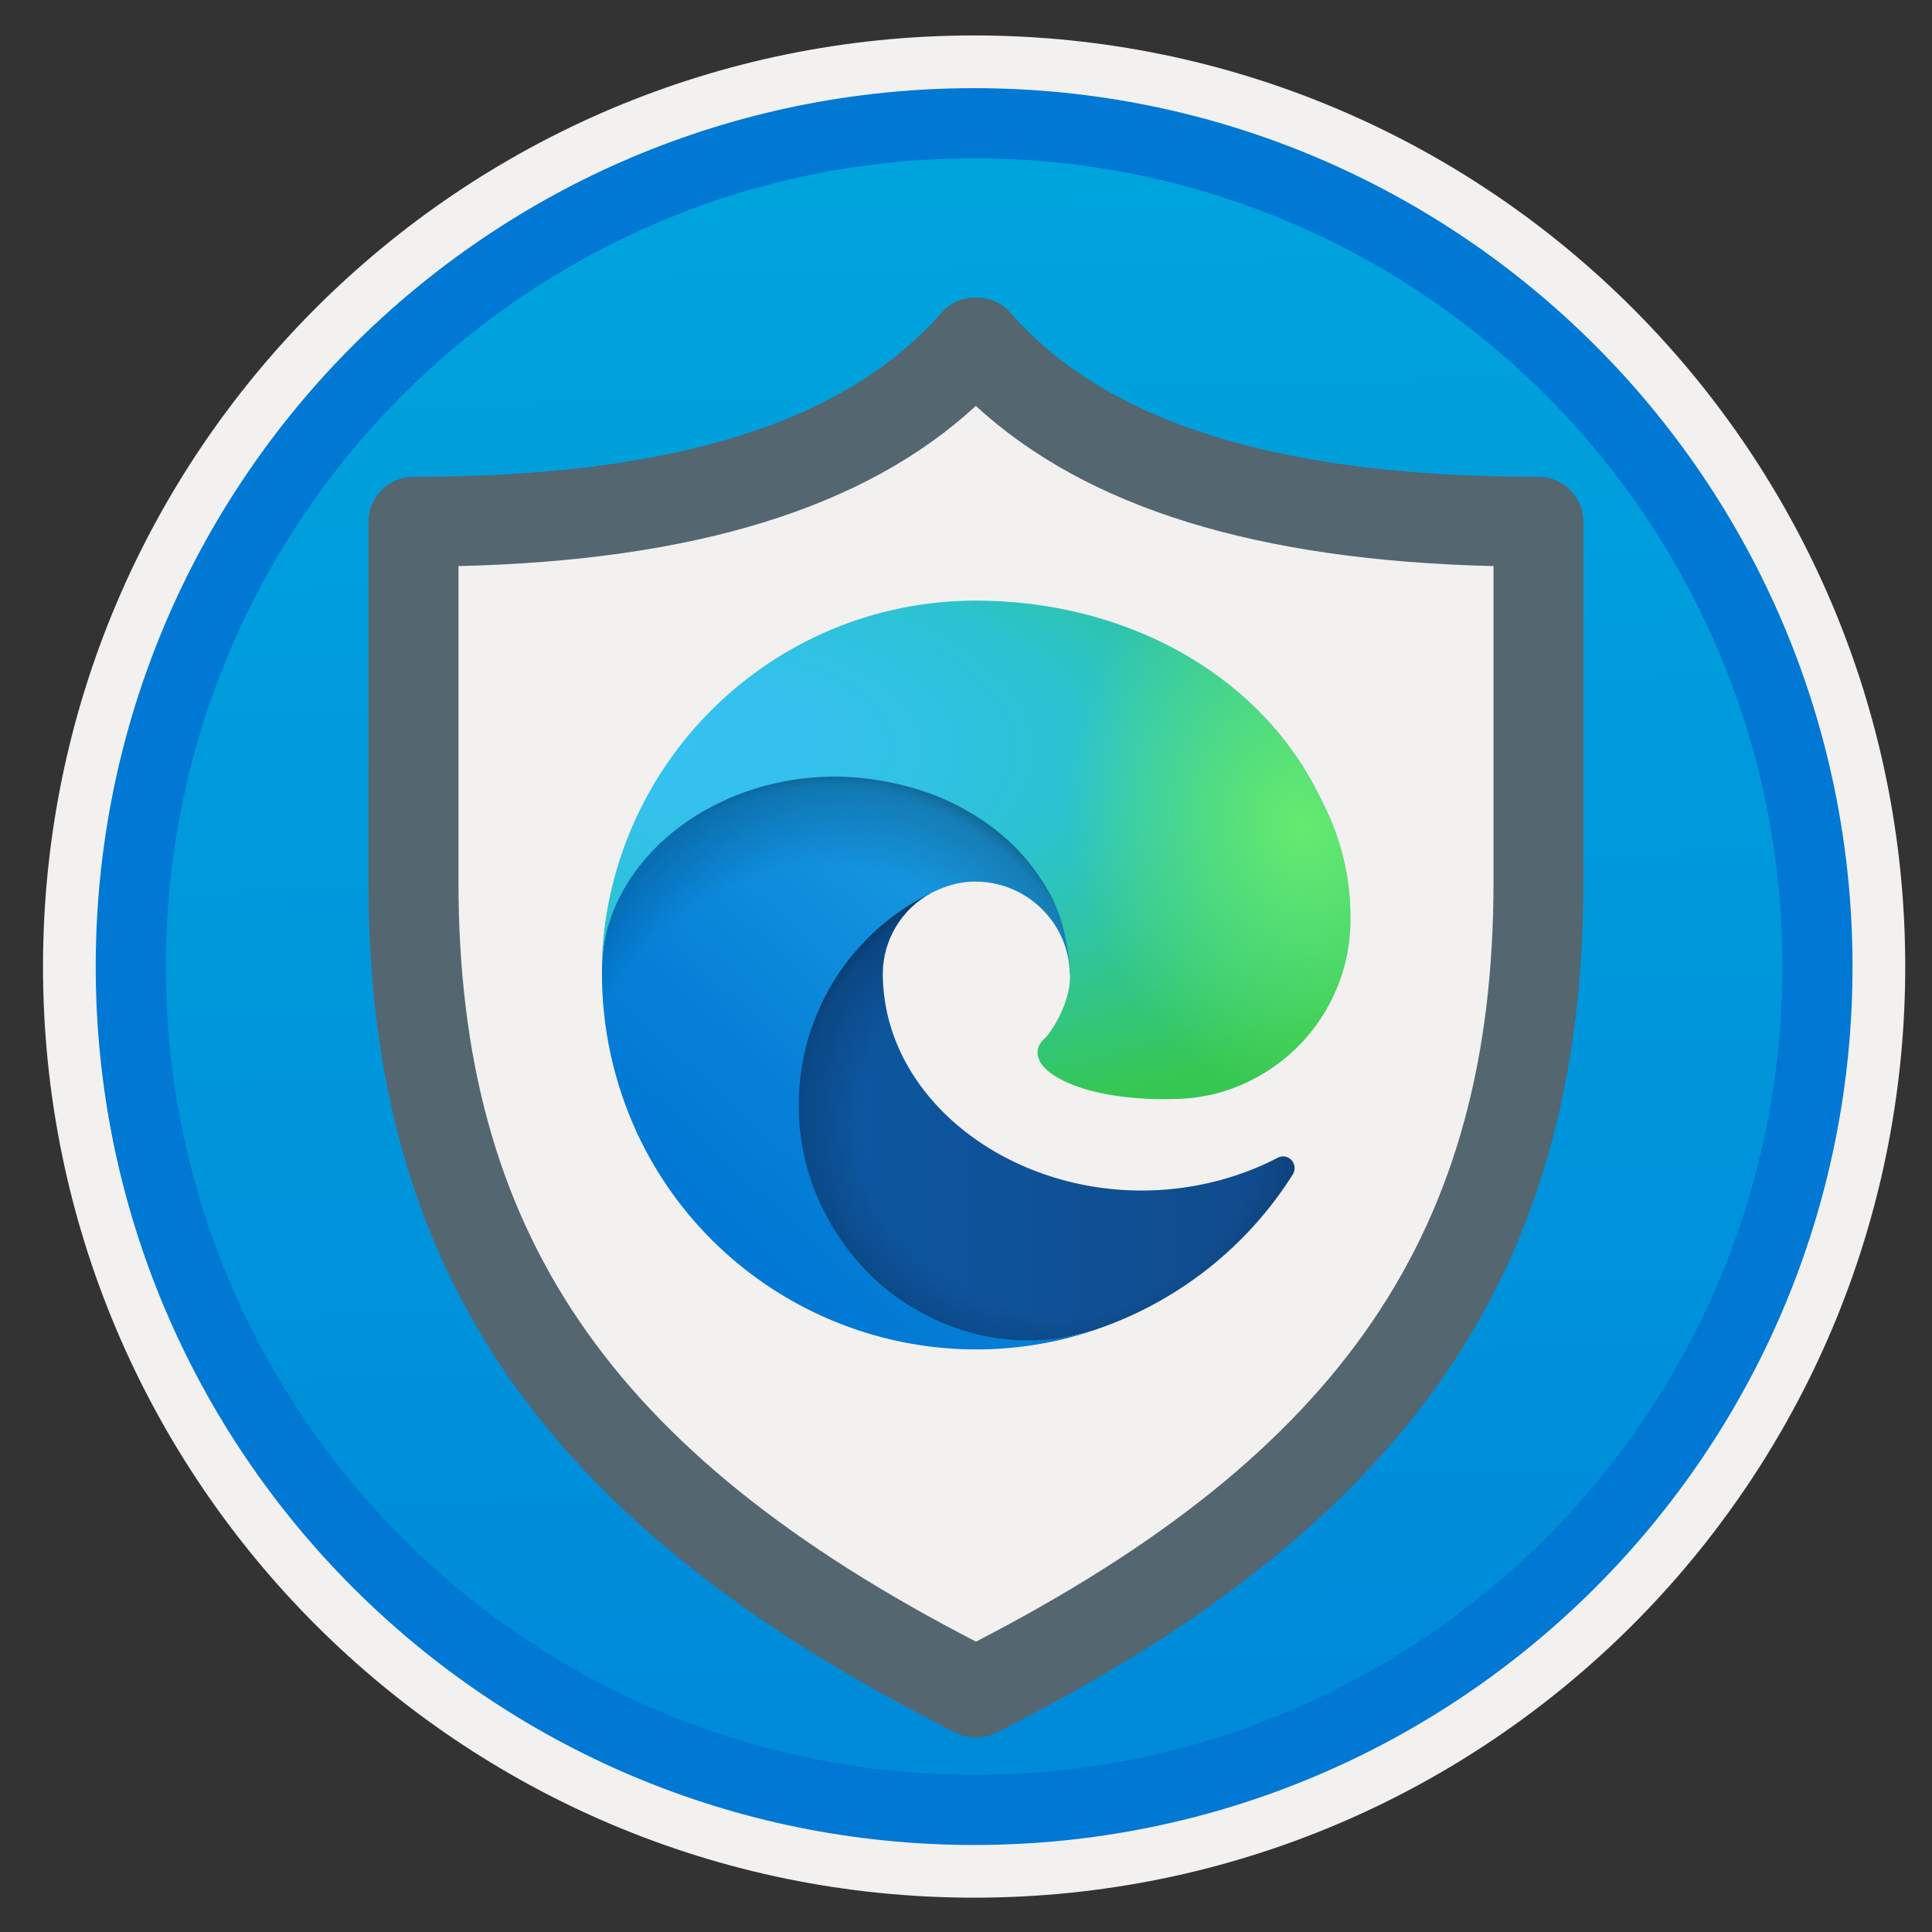 <svg width="103" height="103" viewBox="0 0 103 103" fill="none" xmlns="http://www.w3.org/2000/svg">
<rect x="0" y="0" width="103" height="103" fill="#333333" stroke="none"/>
<path d="M51.933 98.341C26.083 98.341 5.123 77.391 5.123 51.531C5.123 25.671 26.083 4.72 51.933 4.72C77.783 4.72 98.743 25.68 98.743 51.531C98.743 77.38 77.783 98.341 51.933 98.341Z" fill="url(#paint0_linear)"/>
<path fill-rule="evenodd" clip-rule="evenodd" d="M97.834 51.531C97.834 76.88 77.284 97.43 51.934 97.43C26.584 97.43 6.033 76.88 6.033 51.531C6.033 26.18 26.584 5.63 51.934 5.63C77.284 5.63 97.834 26.18 97.834 51.531ZM51.934 1.89C79.353 1.89 101.573 24.11 101.573 51.531C101.573 78.951 79.344 101.17 51.934 101.17C24.514 101.17 2.293 78.941 2.293 51.531C2.293 24.11 24.514 1.89 51.934 1.89Z" fill="#F2F1F0"/>
<path fill-rule="evenodd" clip-rule="evenodd" d="M95.023 51.531C95.023 75.331 75.733 94.621 51.933 94.621C28.133 94.621 8.843 75.331 8.843 51.531C8.843 27.73 28.133 8.44 51.933 8.44C75.733 8.44 95.023 27.73 95.023 51.531ZM51.933 4.7C77.793 4.7 98.763 25.671 98.763 51.531C98.763 77.391 77.793 98.361 51.933 98.361C26.073 98.361 5.103 77.391 5.103 51.531C5.103 25.671 26.063 4.7 51.933 4.7Z" fill="#0078D4"/>
<path fill-rule="evenodd" clip-rule="evenodd" d="M52.043 18.25C45.753 25.46 34.673 27.85 22.043 27.85V47.04C22.043 66.82 30.813 79.57 52.043 90.23C73.263 79.57 82.043 66.83 82.043 47.04V27.84C69.403 27.84 58.323 25.46 52.043 18.25Z" fill="#F2F1F0"/>
<path fill-rule="evenodd" clip-rule="evenodd" d="M52.043 18.25V90.23C73.263 79.57 82.043 66.83 82.043 47.04V27.84C69.403 27.84 58.323 25.46 52.043 18.25Z" fill="#F2F1F0"/>
<path fill-rule="evenodd" clip-rule="evenodd" d="M24.443 30.18V47.01C24.443 65.6 32.453 77.41 52.033 87.52C71.613 77.4 79.623 65.6 79.623 47.01V30.18C67.013 29.88 57.933 27.07 52.023 21.64C46.133 27.07 37.063 29.88 24.443 30.18ZM52.043 92.63C51.673 92.63 51.303 92.55 50.963 92.38C29.003 81.34 19.643 67.78 19.643 47.03V27.82C19.643 26.49 20.723 25.42 22.043 25.42C35.853 25.42 45.073 22.55 50.223 16.64C51.133 15.6 52.923 15.6 53.833 16.64C58.993 22.55 68.203 25.42 82.013 25.42C83.343 25.42 84.413 26.5 84.413 27.82V47.03C84.413 67.78 75.043 81.35 53.103 92.38C52.773 92.55 52.403 92.63 52.043 92.63Z" fill="#546670"/>
<path d="M68.103 61.73C67.573 62.011 67.023 62.251 66.463 62.461C64.673 63.13 62.773 63.471 60.863 63.471C53.483 63.471 47.063 58.391 47.063 51.88C47.083 50.1 48.063 48.471 49.623 47.62C42.953 47.901 41.233 54.85 41.233 58.931C41.233 70.451 51.853 71.621 54.133 71.621C55.363 71.621 57.223 71.26 58.343 70.91L58.543 70.841C62.843 69.35 66.503 66.451 68.923 62.611C69.103 62.321 69.023 61.931 68.733 61.751C68.543 61.62 68.303 61.62 68.103 61.73Z" fill="url(#paint1_linear)"/>
<path opacity="0.35" d="M68.103 61.73C67.573 62.011 67.023 62.251 66.463 62.461C64.673 63.13 62.773 63.471 60.863 63.471C53.483 63.471 47.063 58.391 47.063 51.88C47.083 50.1 48.063 48.471 49.623 47.62C42.953 47.901 41.233 54.85 41.233 58.931C41.233 70.451 51.853 71.621 54.133 71.621C55.363 71.621 57.223 71.26 58.343 70.91L58.543 70.841C62.843 69.35 66.503 66.451 68.923 62.611C69.103 62.321 69.023 61.931 68.733 61.751C68.543 61.62 68.303 61.62 68.103 61.73Z" fill="url(#paint2_radial)"/>
<path d="M48.553 69.66C47.163 68.8 45.953 67.671 45.004 66.331C40.904 60.721 42.133 52.84 47.754 48.74C48.343 48.31 48.964 47.941 49.614 47.62C50.103 47.391 50.934 46.98 52.033 47.001C53.614 47.011 55.093 47.761 56.044 49.031C56.673 49.87 57.023 50.891 57.033 51.941C57.033 51.91 60.843 39.531 44.563 39.531C37.724 39.531 32.093 46.031 32.093 51.721C32.063 54.73 32.714 57.721 33.983 60.45C38.283 69.621 48.764 74.121 58.364 70.91C55.074 71.951 51.504 71.49 48.574 69.66H48.553Z" fill="url(#paint3_linear)"/>
<path opacity="0.41" d="M48.553 69.66C47.163 68.8 45.953 67.671 45.004 66.331C40.904 60.721 42.133 52.84 47.754 48.74C48.343 48.31 48.964 47.941 49.614 47.62C50.103 47.391 50.934 46.98 52.033 47.001C53.614 47.011 55.093 47.761 56.044 49.031C56.673 49.87 57.023 50.891 57.033 51.941C57.033 51.91 60.843 39.531 44.563 39.531C37.724 39.531 32.093 46.031 32.093 51.721C32.063 54.73 32.714 57.721 33.983 60.45C38.283 69.621 48.764 74.121 58.364 70.91C55.074 71.951 51.504 71.49 48.574 69.66H48.553Z" fill="url(#paint4_radial)"/>
<path d="M55.824 55.23C55.694 55.391 55.313 55.62 55.313 56.111C55.313 56.52 55.584 56.91 56.053 57.24C58.294 58.8 62.523 58.59 62.533 58.59C64.194 58.59 65.823 58.141 67.254 57.291C70.183 55.581 71.993 52.441 71.993 49.05C72.034 45.56 70.743 43.23 70.224 42.2C66.924 35.74 59.783 32.02 52.033 32.02C41.123 32.02 32.233 40.781 32.074 51.7C32.144 46.001 37.813 41.401 44.544 41.401C45.093 41.401 48.203 41.45 51.093 42.971C53.644 44.31 54.974 45.92 55.904 47.52C56.864 49.181 57.044 51.291 57.044 52.12C57.044 52.961 56.614 54.2 55.824 55.23Z" fill="url(#paint5_radial)"/>
<path d="M55.824 55.23C55.694 55.391 55.313 55.62 55.313 56.111C55.313 56.52 55.584 56.91 56.053 57.24C58.294 58.8 62.523 58.59 62.533 58.59C64.194 58.59 65.823 58.141 67.254 57.291C70.183 55.581 71.993 52.441 71.993 49.05C72.034 45.56 70.743 43.23 70.224 42.2C66.924 35.74 59.783 32.02 52.033 32.02C41.123 32.02 32.233 40.781 32.074 51.7C32.144 46.001 37.813 41.401 44.544 41.401C45.093 41.401 48.203 41.45 51.093 42.971C53.644 44.31 54.974 45.92 55.904 47.52C56.864 49.181 57.044 51.291 57.044 52.12C57.044 52.961 56.614 54.2 55.824 55.23Z" fill="url(#paint6_radial)"/>
<defs>
<linearGradient id="paint0_linear" x1="50.163" y1="-13.262" x2="54.146" y2="132.506" gradientUnits="userSpaceOnUse">
<stop stop-color="#00ABDE"/>
<stop offset="1" stop-color="#007ED8"/>
</linearGradient>
<linearGradient id="paint1_linear" x1="41.228" y1="59.621" x2="69.027" y2="59.621" gradientUnits="userSpaceOnUse">
<stop stop-color="#0C59A4"/>
<stop offset="1" stop-color="#114A8B"/>
</linearGradient>
<radialGradient id="paint2_radial" cx="0" cy="0" r="1" gradientUnits="userSpaceOnUse" gradientTransform="translate(56.586 59.851) scale(14.873 14.13)">
<stop offset="0.72" stop-opacity="0"/>
<stop offset="0.95" stop-opacity="0.53"/>
<stop offset="1"/>
</radialGradient>
<linearGradient id="paint3_linear" x1="55.897" y1="47.571" x2="38.529" y2="66.488" gradientUnits="userSpaceOnUse">
<stop stop-color="#1B9DE2"/>
<stop offset="0.16" stop-color="#1595DF"/>
<stop offset="0.67" stop-color="#0680D7"/>
<stop offset="1" stop-color="#0078D4"/>
</linearGradient>
<radialGradient id="paint4_radial" cx="0" cy="0" r="1" gradientUnits="userSpaceOnUse" gradientTransform="translate(43.133 63.121) rotate(-81.384) scale(22.366 18.069)">
<stop offset="0.76" stop-opacity="0"/>
<stop offset="0.95" stop-opacity="0.5"/>
<stop offset="1"/>
</radialGradient>
<radialGradient id="paint5_radial" cx="0" cy="0" r="1" gradientUnits="userSpaceOnUse" gradientTransform="translate(36.204 39.533) rotate(92.291) scale(31.592 67.284)">
<stop stop-color="#35C1F1"/>
<stop offset="0.11" stop-color="#34C1ED"/>
<stop offset="0.23" stop-color="#2FC2DF"/>
<stop offset="0.31" stop-color="#2BC3D2"/>
<stop offset="0.67" stop-color="#36C752"/>
</radialGradient>
<radialGradient id="paint6_radial" cx="0" cy="0" r="1" gradientUnits="userSpaceOnUse" gradientTransform="translate(69.406 44.127) rotate(73.74) scale(15.179 12.344)">
<stop stop-color="#66EB6E"/>
<stop offset="1" stop-color="#66EB6E" stop-opacity="0"/>
</radialGradient>
</defs>
</svg>

